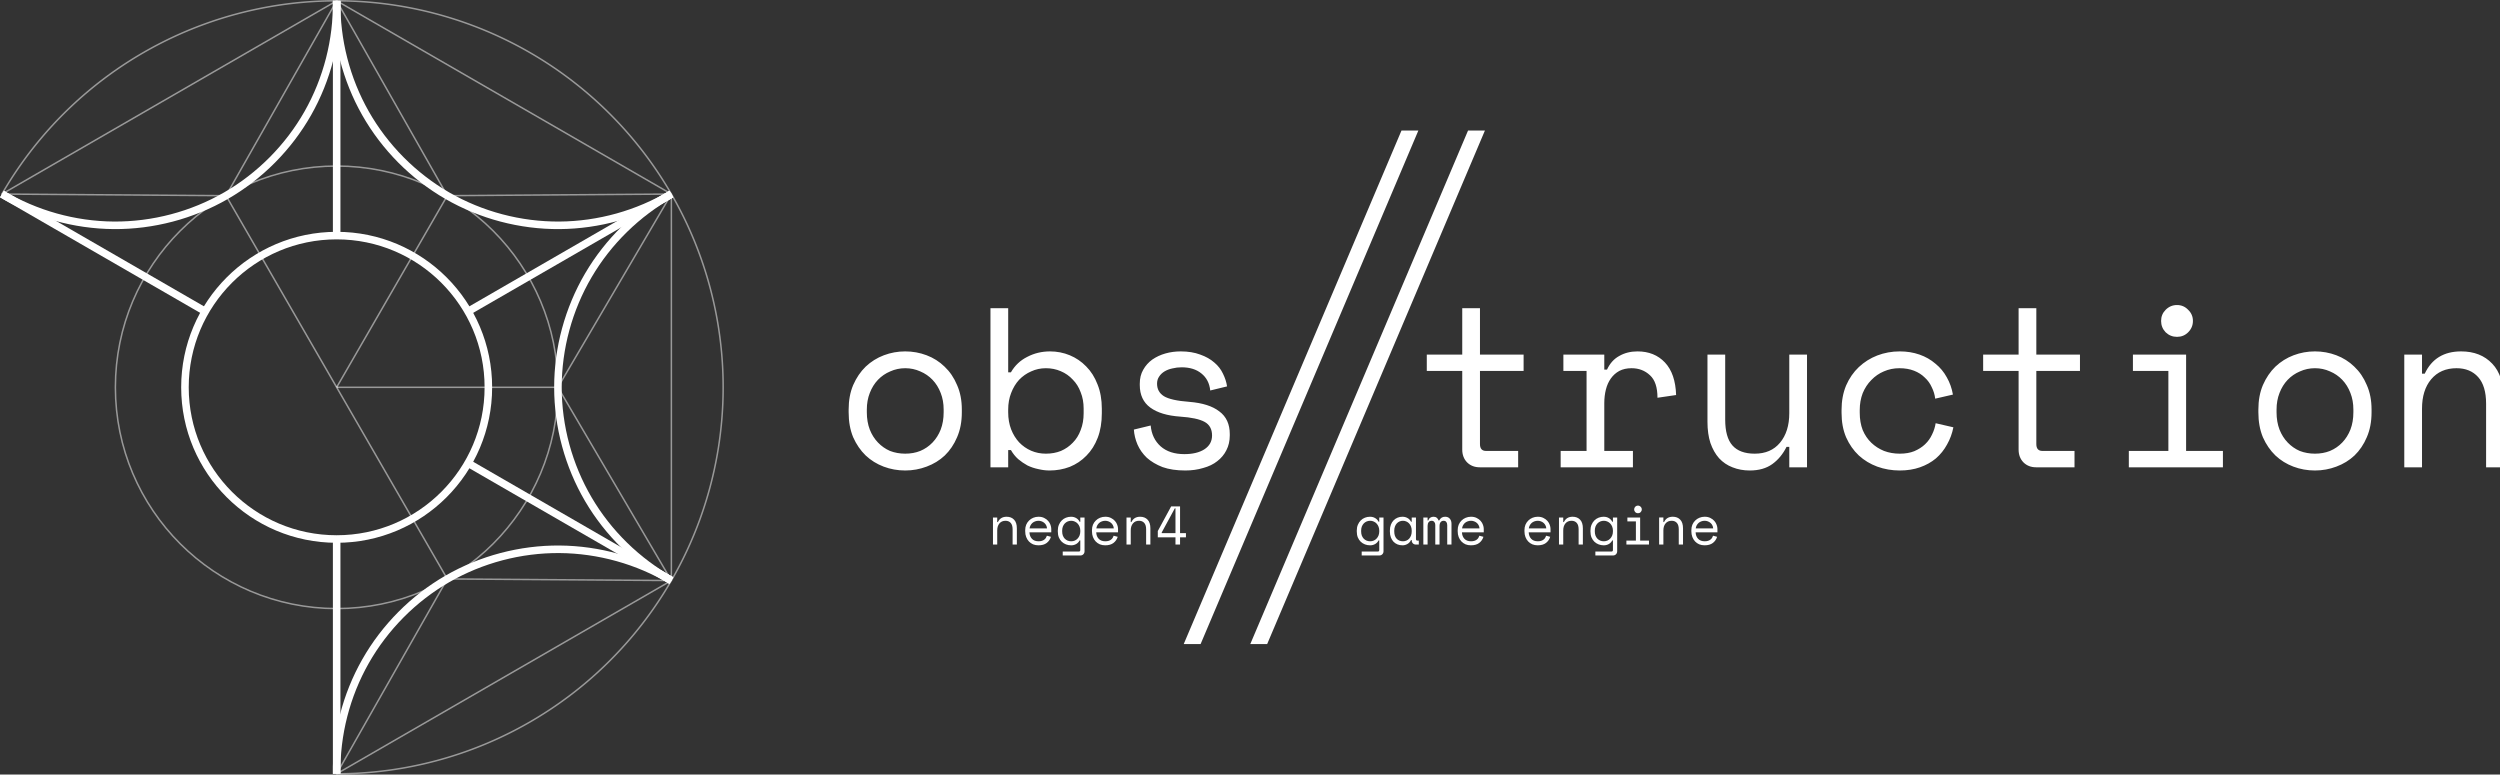 <?xml version="1.0" encoding="UTF-8" standalone="no"?>
<!-- Created with Inkscape (http://www.inkscape.org/) -->

<svg
   width="1652.609"
   height="512.016"
   viewBox="0 0 437.253 135.471"
   version="1.1"
   id="svg1"
   xml:space="preserve"
   inkscape:version="1.4 (e7c3feb100, 2024-10-09)"
   sodipodi:docname="obstruction-w.svg"
   inkscape:export-filename="obstruction-w.png"
   inkscape:export-xdpi="96"
   inkscape:export-ydpi="96"
   xmlns:inkscape="http://www.inkscape.org/namespaces/inkscape"
   xmlns:sodipodi="http://sodipodi.sourceforge.net/DTD/sodipodi-0.dtd"
   xmlns="http://www.w3.org/2000/svg"
   xmlns:svg="http://www.w3.org/2000/svg"><rect x="0" y="0" width="437.253" height="135.471" fill="#333333" stroke="none"/><sodipodi:namedview
     id="namedview1"
     pagecolor="#505050"
     bordercolor="#eeeeee"
     borderopacity="1"
     inkscape:showpageshadow="0"
     inkscape:pageopacity="0"
     inkscape:pagecheckerboard="0"
     inkscape:deskcolor="#505050"
     inkscape:document-units="mm"
     inkscape:zoom="0.70710678"
     inkscape:cx="868.32713"
     inkscape:cy="268.70058"
     inkscape:window-width="1908"
     inkscape:window-height="1028"
     inkscape:window-x="0"
     inkscape:window-y="0"
     inkscape:window-maximized="1"
     inkscape:current-layer="layer1" /><defs
     id="defs1"><rect
       x="605"
       y="344.945"
       width="530"
       height="157.055"
       id="rect21" /><rect
       x="624"
       y="140"
       width="1258"
       height="307.051"
       id="rect1" /><inkscape:path-effect
       effect="spiro"
       id="path-effect20"
       is_visible="true"
       lpeversion="1" /><inkscape:path-effect
       effect="spiro"
       id="path-effect19"
       is_visible="true"
       lpeversion="1" /><inkscape:path-effect
       effect="spiro"
       id="path-effect18"
       is_visible="true"
       lpeversion="1" /><inkscape:path-effect
       effect="spiro"
       id="path-effect17"
       is_visible="true"
       lpeversion="1" /><inkscape:path-effect
       effect="spiro"
       id="path-effect16"
       is_visible="true"
       lpeversion="1" /><rect
       x="624"
       y="140"
       width="1258"
       height="307.051"
       id="rect20" /><rect
       x="605"
       y="344.945"
       width="530"
       height="157.055"
       id="rect2" /></defs><g
     inkscape:label="obstruction"
     inkscape:groupmode="layer"
     id="layer1"
     transform="translate(-8.85,0.006)"><g
       id="g1"
       transform="matrix(-0.998,0,0,-0.998,135.33,135.332)"
       inkscape:label="icon"><g
         inkscape:label="EBO"
         id="layer1-5"
         inkscape:highlight-color="#ba99c0"
         style="display:inline;fill:none;stroke:#ffffff;stroke-width:1.323;stroke-dasharray:none"><circle
           style="fill:none;stroke:#ffffff;stroke-width:1.323;stroke-linecap:square;stroke-dasharray:none"
           id="path1"
           r="26.587"
           cy="67.733"
           cx="67.733"
           inkscape:label="core" /><circle
           style="display:inline;fill:none;stroke:#ffffff;stroke-width:0.265;stroke-linecap:square;stroke-dasharray:none;stroke-opacity:0.5"
           id="path2"
           cx="67.733"
           cy="67.733"
           r="38.778"
           inkscape:label="guide" /><path
           style="display:inline;fill:none;stroke:#ffffff;stroke-width:0.265;stroke-linecap:square;stroke-dasharray:none;stroke-opacity:0.5"
           id="circle4"
           inkscape:label="guide2"
           sodipodi:type="arc"
           sodipodi:cx="67.73333"
           sodipodi:cy="67.73333"
           sodipodi:rx="67.73333"
           sodipodi:ry="67.73333"
           sodipodi:start="0.52359878"
           sodipodi:end="4.712389"
           sodipodi:open="true"
           sodipodi:arc-type="arc"
           d="M 126.392,101.6 A 67.733,67.733 0 0 1 44.567,131.382 67.733,67.733 0 0 1 1.029,55.972 67.733,67.733 0 0 1 67.733,0" /><path
           style="fill:none;stroke:#ffffff;stroke-width:1.323;stroke-linecap:butt;stroke-dasharray:none"
           d="M 67.733,41.147 V 0"
           id="path3"
           inkscape:label="Top"
           sodipodi:nodetypes="cc" /><path
           style="fill:none;stroke:#ffffff;stroke-width:1.323;stroke-linecap:butt;stroke-dasharray:none"
           d="M 67.733,94.32 V 135.467"
           id="path6"
           inkscape:label="Bottom" /><path
           style="fill:none;stroke:#ffffff;stroke-width:1.323;stroke-linecap:butt;stroke-dasharray:none"
           d="M 90.758,81.027 126.392,101.6"
           id="path4"
           sodipodi:nodetypes="cc"
           inkscape:label="BRight" /><path
           style="fill:none;stroke:#ffffff;stroke-width:1.323;stroke-linecap:butt;stroke-dasharray:none"
           d="M 44.708,81.027 9.075,101.6"
           id="path5"
           sodipodi:nodetypes="cc"
           inkscape:label="BLeft" /><path
           style="fill:none;stroke:#ffffff;stroke-width:1.323;stroke-linecap:butt;stroke-dasharray:none"
           d="M 44.708,54.44 9.075,33.867"
           id="path7"
           sodipodi:nodetypes="cc"
           inkscape:label="TLeft" /></g><g
         id="layer3"
         inkscape:label="Curves"
         style="display:inline"><path
           style="fill:none;stroke:#ffffff;stroke-width:1.323;stroke-linecap:butt;stroke-dasharray:none"
           d="m 67.733,0 c 0.099,6.862 -1.665,13.742 -5.053,19.71 -3.388,5.968 -8.393,11.008 -14.336,14.44 -5.943,3.431 -12.811,5.245 -19.673,5.195 -6.863,-0.05 -13.703,-1.962 -19.596,-5.479"
           id="path16"
           inkscape:label="TL"
           sodipodi:nodetypes="csssc" /><path
           style="fill:none;stroke:#ffffff;stroke-width:1.323;stroke-linecap:butt;stroke-dasharray:none"
           d="m 9.075,33.867 c 5.992,3.345 11.069,8.313 14.543,14.231 3.474,5.918 5.337,12.772 5.337,19.635 1e-6,6.863 -1.863,13.717 -5.337,19.635 C 20.143,93.287 15.067,98.255 9.075,101.6"
           id="path17"
           inkscape:label="L"
           sodipodi:nodetypes="csssc" /><path
           style="fill:none;stroke:#ffffff;stroke-width:1.323;stroke-linecap:butt;stroke-dasharray:none"
           d="M 67.733,135.467 C 67.833,128.604 66.069,121.724 62.68,115.756 59.292,109.788 54.288,104.748 48.344,101.316 42.401,97.885 35.533,96.072 28.671,96.121 21.808,96.171 14.968,98.083 9.075,101.6"
           id="path18"
           inkscape:label="BL"
           sodipodi:nodetypes="csssc" /><path
           style="fill:none;stroke:#ffffff;stroke-width:1.323;stroke-linecap:butt;stroke-dasharray:none"
           d="m 126.392,101.6 c -5.893,-3.517 -12.734,-5.429 -19.596,-5.479 -6.863,-0.05 -13.73,1.764 -19.673,5.195 -5.943,3.431 -10.948,8.472 -14.336,14.44 -3.388,5.968 -5.152,12.848 -5.053,19.71"
           id="path19"
           sodipodi:nodetypes="ccssc"
           inkscape:label="BR" /></g><g
         id="layer4"
         inkscape:label="Curves Guides"
         inkscape:highlight-color="#21b1f3"
         style="display:inline;stroke-width:0.265;stroke-dasharray:none"><g
           id="g11"
           inkscape:label="lines"
           inkscape:highlight-color="#21f37d"><path
             style="fill:none;stroke:#ffffff;stroke-width:0.265;stroke-linecap:butt;stroke-dasharray:none;stroke-opacity:0.5"
             d="M 67.733,67.733 48.344,34.15"
             id="path8"
             inkscape:label="TL" /><path
             style="fill:none;stroke:#ffffff;stroke-width:0.265;stroke-linecap:butt;stroke-dasharray:none;stroke-opacity:0.5"
             d="M 67.733,67.733 H 28.955"
             id="path9"
             inkscape:label="L" /><path
             style="fill:none;stroke:#ffffff;stroke-width:0.265;stroke-linecap:butt;stroke-dasharray:none;stroke-opacity:0.5"
             d="M 67.733,67.733 48.344,101.316"
             id="path10"
             inkscape:label="BL" /><path
             style="fill:none;stroke:#ffffff;stroke-width:0.265;stroke-linecap:butt;stroke-dasharray:none;stroke-opacity:0.5"
             d="m 67.733,67.733 19.389,33.583"
             id="path11"
             inkscape:label="BR" /></g><path
           style="fill:none;stroke:#ffffff;stroke-width:0.265;stroke-linecap:butt;stroke-linejoin:bevel;stroke-dasharray:none;stroke-opacity:0.5"
           d="M 67.733,0 48.344,34.15 9.075,33.867 Z"
           id="path12"
           inkscape:label="TL" /><path
           style="fill:none;stroke:#ffffff;stroke-width:0.265;stroke-linecap:butt;stroke-linejoin:bevel;stroke-dasharray:none;stroke-opacity:0.5"
           d="M 28.955,67.733 9.075,33.867 9.075,101.6 Z"
           id="path13"
           inkscape:label="L" /><path
           style="fill:none;stroke:#ffffff;stroke-width:0.265;stroke-linecap:butt;stroke-linejoin:bevel;stroke-dasharray:none;stroke-opacity:0.5"
           d="M 9.075,101.6 67.733,135.467 48.344,101.316 Z"
           id="path14"
           inkscape:label="BL" /><path
           style="fill:none;stroke:#ffffff;stroke-width:0.265;stroke-linecap:butt;stroke-linejoin:bevel;stroke-dasharray:none;stroke-opacity:0.5"
           d="M 67.733,135.467 126.392,101.6 87.123,101.316 Z"
           id="path15"
           inkscape:label="BR" /></g></g><path
       d="m 896.3,171.537 h 23.4 v -30.6 h 11.7 v 30.6 h 28.8 v 10.8 h -28.8 v 48.3 q 0,4.5 4.05,4.5 h 21.15 v 10.8 h -25.35 q -5.1,0 -8.4,-3.3 -3.15,-3.3 -3.15,-8.4 v -51.9 h -23.4 z m 90.15,0 h 27 v 9.9 h 1.8 q 2.85,-6.15 8.1,-9 5.25,-3 12,-3 11.25,0 18.15,7.35 6.9,7.35 7.35,21.45 l -12.3,1.8 q 0,-10.35 -4.95,-14.85 -4.95,-4.65 -12.15,-4.65 -4.65,0 -8.1,1.8 -3.3,1.8 -5.55,4.95 -2.25,3.15 -3.3,7.35 -1.05,4.2 -1.05,9 v 31.5 h 18.9 v 10.8 h -47.7 v -10.8 h 17.1 v -52.8 h -15.3 z m 149.1,0 h 11.7 v 74.4 h -11.7 v -13.5 h -1.8 q -3.6,7.2 -9.45,11.4 -5.85,4.2 -14.85,4.2 -6.15,0 -11.4,-2.1 -5.1,-1.95 -8.85,-6 -3.6,-4.05 -5.7,-10.05 -1.95,-6 -1.95,-13.95 v -44.4 h 11.7 v 42.9 q 0,11.7 4.8,17.1 4.8,5.4 14.7,5.4 10.65,0 16.65,-7.2 6.15,-7.35 6.15,-19.5 z m 108.3,48 q -1.2,6.15 -4.2,11.4 -2.85,5.25 -7.35,9.15 -4.5,3.75 -10.5,5.85 -6,2.1 -13.35,2.1 -7.8,0 -14.85,-2.55 -6.9,-2.55 -12.15,-7.35 -5.25,-4.95 -8.4,-12 -3,-7.05 -3,-16.2 v -1.8 q 0,-9 3,-16.2 3.15,-7.2 8.4,-12.15 5.25,-4.95 12.15,-7.65 7.05,-2.7 14.85,-2.7 7.05,0 13.05,2.1 6,2.1 10.5,6 4.65,3.75 7.5,9 3,5.25 4.05,11.4 l -11.7,2.7 q -0.45,-3.9 -2.25,-7.5 -1.65,-3.75 -4.65,-6.45 -2.85,-2.85 -7.05,-4.5 -4.2,-1.65 -9.75,-1.65 -5.4,0 -10.2,2.1 -4.65,1.95 -8.25,5.7 -3.6,3.6 -5.7,8.7 -1.95,5.1 -1.95,11.1 v 1.8 q 0,6.3 1.95,11.4 2.1,4.95 5.7,8.4 3.6,3.45 8.4,5.4 4.8,1.8 10.35,1.8 5.55,0 9.6,-1.65 4.2,-1.8 7.05,-4.5 3,-2.85 4.65,-6.45 1.8,-3.6 2.4,-7.5 z m 19.65,-48 h 23.4 v -30.6 h 11.7 v 30.6 h 28.8 v 10.8 h -28.8 v 48.3 q 0,4.5 4.05,4.5 h 21.15 v 10.8 h -25.35 q -5.1,0 -8.4,-3.3 -3.15,-3.3 -3.15,-8.4 v -51.9 h -23.4 z m 117.45,-22.2 q 0,-4.35 3,-7.35 3.15,-3.15 7.5,-3.15 4.35,0 7.35,3.15 3.15,3 3.15,7.35 0,4.35 -3.15,7.5 -3,3 -7.35,3 -4.35,0 -7.5,-3 -3,-3.15 -3,-7.5 z m -21.3,85.8 h 26.1 v -52.8 h -23.4 v -10.8 h 35.1 v 63.6 h 24.3 v 10.8 h -62.1 z m 160.2,-25.5 q 0,9.3 -3.15,16.5 -3,7.05 -8.1,12 -5.1,4.8 -12,7.35 -6.75,2.55 -14.1,2.55 -7.5,0 -14.25,-2.55 -6.75,-2.55 -11.85,-7.35 -5.1,-4.95 -8.25,-12 -3,-7.2 -3,-16.5 v -1.8 q 0,-9.15 3,-16.2 3.15,-7.2 8.25,-12.15 5.25,-4.95 12,-7.5 6.75,-2.55 14.1,-2.55 7.35,0 14.1,2.55 6.75,2.55 11.85,7.5 5.25,4.95 8.25,12.15 3.15,7.05 3.15,16.2 z m -37.35,27.3 q 5.4,0 9.9,-1.8 4.65,-1.95 8.1,-5.55 3.45,-3.6 5.4,-8.55 1.95,-5.1 1.95,-11.4 v -1.8 q 0,-6 -1.95,-10.95 -1.95,-5.1 -5.4,-8.7 -3.45,-3.6 -8.1,-5.55 -4.65,-2.1 -9.9,-2.1 -5.25,0 -9.9,2.1 -4.65,1.95 -8.1,5.55 -3.45,3.6 -5.4,8.7 -1.95,4.95 -1.95,10.95 v 1.8 q 0,6.3 1.95,11.4 1.95,4.95 5.4,8.55 3.45,3.6 7.95,5.55 4.65,1.8 10.05,1.8 z m 70.65,9 h -11.7 v -74.4 h 11.7 v 12.6 h 1.8 q 6.9,-14.7 24,-14.7 12.9,0 20.55,8.1 7.65,7.95 7.65,24 v 44.4 h -11.7 v -42 q 0,-11.7 -5.25,-17.55 -5.25,-5.85 -14.25,-5.85 -10.65,0 -16.8,7.35 -6,7.2 -6,19.35 z"
       id="text1"
       style="font-size:150px;line-height:0.9;font-family:'SpaceMono Nerd Font';-inkscape-font-specification:'SpaceMono Nerd Font';text-align:center;white-space:pre;fill:#ffffff;stroke-width:5;stroke-linecap:square;stroke-linejoin:bevel"
       inkscape:label="text"
       transform="matrix(0.265,0,0,0.265,20.878,16.553)"
       aria-label="truction" /><path
       d="m 1198.55,209.637 q 0,9.3 -3.15,16.5 -3,7.05 -8.1,12 -5.1,4.8 -12,7.35 -6.75,2.55 -14.1,2.55 -7.5,0 -14.25,-2.55 -6.75,-2.55 -11.85,-7.35 -5.1,-4.95 -8.25,-12 -3,-7.2 -3,-16.5 v -1.8 q 0,-9.15 3,-16.2 3.15,-7.2 8.25,-12.15 5.25,-4.95 12,-7.5 6.75,-2.55 14.1,-2.55 7.35,0 14.1,2.55 6.75,2.55 11.85,7.5 5.25,4.95 8.25,12.15 3.15,7.05 3.15,16.2 z m -37.35,27.3 q 5.4,0 9.9,-1.8 4.65,-1.95 8.1,-5.55 3.45,-3.6 5.4,-8.55 1.95,-5.1 1.95,-11.4 v -1.8 q 0,-6 -1.95,-10.95 -1.95,-5.1 -5.4,-8.7 -3.45,-3.6 -8.1,-5.55 -4.65,-2.1 -9.9,-2.1 -5.25,0 -9.9,2.1 -4.65,1.95 -8.1,5.55 -3.45,3.6 -5.4,8.7 -1.95,4.95 -1.95,10.95 v 1.8 q 0,6.3 1.95,11.4 1.95,4.95 5.4,8.55 3.45,3.6 7.95,5.55 4.65,1.8 10.05,1.8 z m 67.95,9 h -11.7 v -105 h 11.7 v 42.3 h 1.8 q 3.9,-6.75 10.8,-10.2 6.9,-3.6 15,-3.6 6.9,0 13.05,2.55 6.15,2.55 10.8,7.35 4.8,4.8 7.5,11.85 2.85,7.05 2.85,16.05 v 3 q 0,9.15 -2.7,16.2 -2.7,7.05 -7.5,11.85 -4.65,4.8 -10.95,7.35 -6.3,2.4 -13.35,2.4 -3.6,0 -7.35,-0.9 -3.75,-0.75 -7.2,-2.4 -3.3,-1.8 -6.15,-4.2 -2.85,-2.55 -4.8,-6 h -1.8 z m 24.9,-9 q 5.4,0 9.9,-1.8 4.5,-1.95 7.8,-5.4 3.45,-3.45 5.25,-8.4 1.95,-4.95 1.95,-11.1 v -3 q 0,-6 -1.95,-10.8 -1.8,-4.95 -5.25,-8.4 -3.3,-3.6 -7.95,-5.55 -4.5,-1.95 -9.75,-1.95 -5.25,0 -9.75,2.1 -4.5,1.95 -7.95,5.55 -3.3,3.6 -5.25,8.7 -1.95,4.95 -1.95,10.95 v 1.8 q 0,6.15 1.95,11.25 1.95,4.95 5.25,8.55 3.45,3.6 7.95,5.55 4.5,1.95 9.75,1.95 z m 73.35,-46.2 q 0,5.4 4.5,8.25 4.65,2.85 16.8,3.75 13.05,1.05 19.8,6.3 6.9,5.1 6.9,15 v 0.9 q 0,5.4 -2.25,9.75 -2.1,4.2 -6,7.2 -3.75,3 -9.3,4.5 -5.4,1.65 -11.85,1.65 -8.7,0 -15,-2.25 -6.15,-2.4 -10.35,-6.15 -4.05,-3.9 -6.15,-8.7 -2.1,-4.95 -2.4,-9.9 l 11.1,-2.7 q 0.75,8.55 6.6,13.8 5.85,5.1 15.6,5.1 8.25,0 13.2,-3.15 5.1,-3.3 5.1,-9.15 0,-6.3 -4.95,-9 -4.95,-2.7 -16.05,-3.45 -12.9,-0.9 -19.8,-6 -6.9,-5.1 -6.9,-14.85 v -0.9 q 0,-5.25 2.25,-9.15 2.25,-4.05 6,-6.75 3.9,-2.7 8.7,-4.05 4.8,-1.35 10.05,-1.35 7.35,0 12.9,2.1 5.55,1.95 9.3,5.25 3.75,3.15 5.7,7.35 2.1,4.2 2.7,8.4 l -11.1,2.7 q -0.75,-7.2 -5.85,-11.25 -4.95,-4.05 -13.05,-4.05 -3.15,0 -6.15,0.75 -2.85,0.6 -5.1,1.95 -2.25,1.35 -3.6,3.45 -1.35,1.95 -1.35,4.65 z"
       id="text20"
       style="font-size:150px;line-height:0.9;font-family:'SpaceMono Nerd Font';-inkscape-font-specification:'SpaceMono Nerd Font';text-align:center;white-space:pre;fill:#ffffff;stroke-width:5;stroke-linecap:square;stroke-linejoin:bevel"
       inkscape:label="text"
       transform="matrix(0.265,0,0,0.265,-140.541,16.553)"
       aria-label="obs" /><path
       style="fill:#ffffff;stroke:none;stroke-width:0.877;stroke-linecap:square;stroke-linejoin:bevel"
       d="m 215.885,112.642 38.087,-89.817 h 2.952 l -38.087,89.817 z"
       id="path20"
       inkscape:label="left-sl"
       sodipodi:nodetypes="ccccc" /><path
       style="fill:#ffffff;stroke:none;stroke-width:0.877;stroke-linecap:square;stroke-linejoin:bevel"
       d="m 227.527,112.642 38.087,-89.817 h 2.952 l -38.087,89.817 z"
       id="path20-4"
       inkscape:label="left-sl"
       sodipodi:nodetypes="ccccc" /></g><g
     inkscape:groupmode="layer"
     id="layer2"
     inkscape:label="subtitle"
     transform="translate(-8.85,0.006)"><path
       d="m 809.844,370.37 h -2.808 v -17.856 h 2.808 v 3.024 h 0.432 q 1.656,-3.528 5.76,-3.528 3.096,0 4.932,1.944 1.836,1.908 1.836,5.76 v 10.656 h -2.808 v -10.08 q 0,-2.808 -1.26,-4.212 -1.26,-1.404 -3.42,-1.404 -2.556,0 -4.032,1.764 -1.44,1.728 -1.44,4.644 z m 21.276,-8.064 q 0.108,2.664 1.656,4.284 1.548,1.62 4.32,1.62 1.26,0 2.196,-0.288 0.936,-0.288 1.584,-0.792 0.684,-0.504 1.08,-1.152 0.432,-0.684 0.684,-1.44 l 2.664,0.72 q -0.756,2.484 -2.808,4.068 -2.016,1.548 -5.472,1.548 -1.908,0 -3.528,-0.648 -1.584,-0.684 -2.736,-1.908 -1.152,-1.224 -1.8,-2.916 -0.648,-1.692 -0.648,-3.744 v -0.864 q 0,-1.872 0.648,-3.492 0.684,-1.62 1.872,-2.772 1.188,-1.188 2.772,-1.836 1.62,-0.684 3.492,-0.684 2.196,0 3.78,0.828 1.62,0.792 2.628,1.98 1.044,1.188 1.512,2.592 0.504,1.404 0.504,2.592 v 2.304 z m 5.976,-7.632 q -1.188,0 -2.232,0.396 -1.008,0.36 -1.8,1.044 -0.756,0.684 -1.26,1.62 -0.468,0.9 -0.612,1.98 h 11.52 q -0.072,-1.152 -0.576,-2.088 -0.468,-0.936 -1.26,-1.584 -0.756,-0.648 -1.764,-1.008 -0.972,-0.36 -2.016,-0.36 z m 27.576,12.96 h -0.432 q -0.864,1.62 -2.376,2.448 -1.476,0.792 -3.24,0.792 -1.8,0 -3.384,-0.612 -1.584,-0.612 -2.808,-1.764 -1.188,-1.152 -1.908,-2.844 -0.684,-1.728 -0.684,-3.924 v -0.576 q 0,-2.16 0.72,-3.852 0.72,-1.728 1.908,-2.88 1.188,-1.188 2.772,-1.8 1.584,-0.612 3.312,-0.612 1.944,0 3.384,0.864 1.476,0.828 2.304,2.448 h 0.432 v -2.808 h 2.808 v 22.248 q 0,1.224 -0.792,2.016 -0.756,0.792 -1.98,0.792 h -11.628 v -2.592 h 10.62 q 0.972,0 0.972,-1.08 z m -5.976,0.576 q 1.26,0 2.34,-0.468 1.08,-0.468 1.872,-1.332 0.828,-0.864 1.296,-2.052 0.468,-1.224 0.468,-2.7 v -0.432 q 0,-1.44 -0.468,-2.628 -0.468,-1.224 -1.296,-2.088 -0.792,-0.864 -1.908,-1.332 -1.08,-0.504 -2.304,-0.504 -1.26,0 -2.376,0.468 -1.08,0.468 -1.908,1.332 -0.792,0.864 -1.26,2.052 -0.432,1.188 -0.432,2.628 v 0.576 q 0,1.512 0.432,2.7 0.468,1.188 1.26,2.052 0.828,0.828 1.908,1.296 1.08,0.432 2.376,0.432 z m 16.488,-5.904 q 0.108,2.664 1.656,4.284 1.548,1.62 4.32,1.62 1.26,0 2.196,-0.288 0.936,-0.288 1.584,-0.792 0.684,-0.504 1.08,-1.152 0.432,-0.684 0.684,-1.44 l 2.664,0.72 q -0.756,2.484 -2.808,4.068 -2.016,1.548 -5.472,1.548 -1.908,0 -3.528,-0.648 -1.584,-0.684 -2.736,-1.908 -1.152,-1.224 -1.8,-2.916 -0.648,-1.692 -0.648,-3.744 v -0.864 q 0,-1.872 0.648,-3.492 0.684,-1.62 1.872,-2.772 1.188,-1.188 2.772,-1.836 1.62,-0.684 3.492,-0.684 2.196,0 3.78,0.828 1.62,0.792 2.628,1.98 1.044,1.188 1.512,2.592 0.504,1.404 0.504,2.592 v 2.304 z m 5.976,-7.632 q -1.188,0 -2.232,0.396 -1.008,0.36 -1.8,1.044 -0.756,0.684 -1.26,1.62 -0.468,0.9 -0.612,1.98 h 11.52 q -0.072,-1.152 -0.576,-2.088 -0.468,-0.936 -1.26,-1.584 -0.756,-0.648 -1.764,-1.008 -0.972,-0.36 -2.016,-0.36 z m 16.812,15.696 h -2.808 v -17.856 h 2.808 v 3.024 h 0.432 q 1.656,-3.528 5.76,-3.528 3.096,0 4.932,1.944 1.836,1.908 1.836,5.76 v 10.656 h -2.808 v -10.08 q 0,-2.808 -1.26,-4.212 -1.26,-1.404 -3.42,-1.404 -2.556,0 -4.032,1.764 -1.44,1.728 -1.44,4.644 z m 26.676,-25.2 h 5.868 v 17.64 h 3.888 v 2.808 h -3.888 v 4.752 h -3.024 v -4.752 h -11.664 v -4.176 z m -6.228,17.208 v 0.432 h 9.072 v -16.344 h -0.432 z"
       id="text21"
       style="font-size:36px;line-height:0.9;font-family:'SpaceMono Nerd Font';-inkscape-font-specification:'SpaceMono Nerd Font';text-align:center;white-space:pre;fill:#ffffff;stroke-width:5;stroke-linecap:square;stroke-linejoin:bevel"
       inkscape:label="negen4"
       transform="matrix(0.265,0,0,0.265,-31.343,-2.91)"
       aria-label="negen4" /><path
       d="m 765.528,367.634 h -0.432 q -0.864,1.62 -2.376,2.448 -1.476,0.792 -3.24,0.792 -1.8,0 -3.384,-0.612 -1.584,-0.612 -2.808,-1.764 -1.188,-1.152 -1.908,-2.844 -0.684,-1.728 -0.684,-3.924 v -0.576 q 0,-2.16 0.72,-3.852 0.72,-1.728 1.908,-2.88 1.188,-1.188 2.772,-1.8 1.584,-0.612 3.312,-0.612 1.944,0 3.384,0.864 1.476,0.828 2.304,2.448 h 0.432 v -2.808 h 2.808 v 22.248 q 0,1.224 -0.792,2.016 -0.756,0.792 -1.98,0.792 h -11.628 v -2.592 h 10.62 q 0.972,0 0.972,-1.08 z m -5.976,0.576 q 1.26,0 2.34,-0.468 1.08,-0.468 1.872,-1.332 0.828,-0.864 1.296,-2.052 0.468,-1.224 0.468,-2.7 v -0.432 q 0,-1.44 -0.468,-2.628 -0.468,-1.224 -1.296,-2.088 -0.792,-0.864 -1.908,-1.332 -1.08,-0.504 -2.304,-0.504 -1.26,0 -2.376,0.468 -1.08,0.468 -1.908,1.332 -0.792,0.864 -1.26,2.052 -0.432,1.188 -0.432,2.628 v 0.576 q 0,1.512 0.432,2.7 0.468,1.188 1.26,2.052 0.828,0.828 1.908,1.296 1.08,0.432 2.376,0.432 z m 27.396,-0.864 h -0.432 q -0.864,1.8 -2.412,2.664 -1.512,0.864 -3.204,0.864 -1.764,0 -3.276,-0.576 -1.512,-0.612 -2.664,-1.764 -1.116,-1.188 -1.764,-2.88 -0.648,-1.692 -0.648,-3.924 v -0.576 q 0,-2.196 0.648,-3.888 0.648,-1.692 1.764,-2.844 1.152,-1.188 2.664,-1.8 1.512,-0.612 3.204,-0.612 1.836,0 3.312,0.828 1.512,0.792 2.376,2.484 h 0.432 v -2.808 h 2.808 v 14.184 q 0,1.08 0.972,1.08 h 0.9 v 2.592 h -1.908 q -1.224,0 -2.016,-0.792 -0.756,-0.792 -0.756,-2.016 z m -5.76,0.864 q 1.26,0 2.304,-0.468 1.08,-0.468 1.836,-1.332 0.756,-0.864 1.188,-2.052 0.432,-1.224 0.432,-2.7 v -0.432 q 0,-1.44 -0.432,-2.628 -0.432,-1.224 -1.224,-2.088 -0.756,-0.864 -1.836,-1.332 -1.044,-0.504 -2.268,-0.504 -1.26,0 -2.304,0.468 -1.044,0.468 -1.836,1.332 -0.756,0.828 -1.188,2.052 -0.432,1.188 -0.432,2.628 v 0.576 q 0,3.06 1.584,4.788 1.62,1.692 4.176,1.692 z m 32.004,2.16 h -2.808 v -12.816 q 0,-1.26 -0.576,-2.052 -0.576,-0.828 -1.836,-0.828 -1.188,0 -1.944,0.9 -0.72,0.864 -0.72,2.7 v 12.096 h -2.808 v -12.96 q 0,-1.188 -0.648,-1.944 -0.648,-0.792 -1.728,-0.792 -1.296,0 -2.016,0.936 -0.684,0.936 -0.684,2.448 v 12.312 h -2.808 v -17.856 h 2.808 v 1.944 h 0.432 q 0.468,-1.26 1.368,-1.836 0.9,-0.612 2.124,-0.612 1.296,0 2.124,0.684 0.864,0.684 1.188,1.764 h 0.432 q 1.224,-2.448 3.888,-2.448 2.016,0 3.096,1.296 1.116,1.26 1.116,3.312 z m 6.912,-8.064 q 0.108,2.664 1.656,4.284 1.548,1.62 4.32,1.62 1.26,0 2.196,-0.288 0.936,-0.288 1.584,-0.792 0.684,-0.504 1.08,-1.152 0.432,-0.684 0.684,-1.44 l 2.664,0.72 q -0.756,2.484 -2.808,4.068 -2.016,1.548 -5.472,1.548 -1.908,0 -3.528,-0.648 -1.584,-0.684 -2.736,-1.908 -1.152,-1.224 -1.8,-2.916 -0.648,-1.692 -0.648,-3.744 v -0.864 q 0,-1.872 0.648,-3.492 0.684,-1.62 1.872,-2.772 1.188,-1.188 2.772,-1.836 1.62,-0.684 3.492,-0.684 2.196,0 3.78,0.828 1.62,0.792 2.628,1.98 1.044,1.188 1.512,2.592 0.504,1.404 0.504,2.592 v 2.304 z m 5.976,-7.632 q -1.188,0 -2.232,0.396 -1.008,0.36 -1.8,1.044 -0.756,0.684 -1.26,1.62 -0.468,0.9 -0.612,1.98 h 11.52 q -0.072,-1.152 -0.576,-2.088 -0.468,-0.936 -1.26,-1.584 -0.756,-0.648 -1.764,-1.008 -0.972,-0.36 -2.016,-0.36 z m 38.088,7.632 q 0.108,2.664 1.656,4.284 1.548,1.62 4.32,1.62 1.26,0 2.196,-0.288 0.936,-0.288 1.584,-0.792 0.684,-0.504 1.08,-1.152 0.432,-0.684 0.684,-1.44 l 2.664,0.72 q -0.756,2.484 -2.808,4.068 -2.016,1.548 -5.472,1.548 -1.908,0 -3.528,-0.648 -1.584,-0.684 -2.736,-1.908 -1.152,-1.224 -1.8,-2.916 -0.648,-1.692 -0.648,-3.744 v -0.864 q 0,-1.872 0.648,-3.492 0.684,-1.62 1.872,-2.772 1.188,-1.188 2.772,-1.836 1.62,-0.684 3.492,-0.684 2.196,0 3.78,0.828 1.62,0.792 2.628,1.98 1.044,1.188 1.512,2.592 0.504,1.404 0.504,2.592 v 2.304 z m 5.976,-7.632 q -1.188,0 -2.232,0.396 -1.008,0.36 -1.8,1.044 -0.756,0.684 -1.26,1.62 -0.468,0.9 -0.612,1.98 h 11.52 q -0.072,-1.152 -0.576,-2.088 -0.468,-0.936 -1.26,-1.584 -0.756,-0.648 -1.764,-1.008 -0.972,-0.36 -2.016,-0.36 z m 16.812,15.696 h -2.808 v -17.856 h 2.808 v 3.024 h 0.432 q 1.656,-3.528 5.76,-3.528 3.096,0 4.932,1.944 1.836,1.908 1.836,5.76 v 10.656 h -2.808 v -10.08 q 0,-2.808 -1.26,-4.212 -1.26,-1.404 -3.42,-1.404 -2.556,0 -4.032,1.764 -1.44,1.728 -1.44,4.644 z m 32.796,-2.736 h -0.432 q -0.864,1.62 -2.376,2.448 -1.476,0.792 -3.24,0.792 -1.8,0 -3.384,-0.612 -1.584,-0.612 -2.808,-1.764 -1.188,-1.152 -1.908,-2.844 -0.684,-1.728 -0.684,-3.924 v -0.576 q 0,-2.16 0.72,-3.852 0.72,-1.728 1.908,-2.88 1.188,-1.188 2.772,-1.8 1.584,-0.612 3.312,-0.612 1.944,0 3.384,0.864 1.476,0.828 2.304,2.448 h 0.432 v -2.808 h 2.808 v 22.248 q 0,1.224 -0.792,2.016 -0.756,0.792 -1.98,0.792 h -11.628 v -2.592 h 10.62 q 0.972,0 0.972,-1.08 z m -5.976,0.576 q 1.26,0 2.34,-0.468 1.08,-0.468 1.872,-1.332 0.828,-0.864 1.296,-2.052 0.468,-1.224 0.468,-2.7 v -0.432 q 0,-1.44 -0.468,-2.628 -0.468,-1.224 -1.296,-2.088 -0.792,-0.864 -1.908,-1.332 -1.08,-0.504 -2.304,-0.504 -1.26,0 -2.376,0.468 -1.08,0.468 -1.908,1.332 -0.792,0.864 -1.26,2.052 -0.432,1.188 -0.432,2.628 v 0.576 q 0,1.512 0.432,2.7 0.468,1.188 1.26,2.052 0.828,0.828 1.908,1.296 1.08,0.432 2.376,0.432 z m 19.98,-21.024 q 0,-1.044 0.72,-1.764 0.756,-0.756 1.8,-0.756 1.044,0 1.764,0.756 0.756,0.72 0.756,1.764 0,1.044 -0.756,1.8 -0.72,0.72 -1.764,0.72 -1.044,0 -1.8,-0.72 -0.72,-0.756 -0.72,-1.8 z m -5.112,20.592 h 6.264 v -12.672 h -5.616 v -2.592 h 8.424 v 15.264 h 5.832 v 2.592 h -14.904 z m 24.408,2.592 h -2.808 v -17.856 h 2.808 v 3.024 h 0.432 q 1.656,-3.528 5.76,-3.528 3.096,0 4.932,1.944 1.836,1.908 1.836,5.76 v 10.656 h -2.808 v -10.08 q 0,-2.808 -1.26,-4.212 -1.26,-1.404 -3.42,-1.404 -2.556,0 -4.032,1.764 -1.44,1.728 -1.44,4.644 z m 21.276,-8.064 q 0.108,2.664 1.656,4.284 1.548,1.62 4.32,1.62 1.26,0 2.196,-0.288 0.936,-0.288 1.584,-0.792 0.684,-0.504 1.08,-1.152 0.432,-0.684 0.684,-1.44 l 2.664,0.72 q -0.756,2.484 -2.808,4.068 -2.016,1.548 -5.472,1.548 -1.908,0 -3.528,-0.648 -1.584,-0.684 -2.736,-1.908 -1.152,-1.224 -1.8,-2.916 -0.648,-1.692 -0.648,-3.744 v -0.864 q 0,-1.872 0.648,-3.492 0.684,-1.62 1.872,-2.772 1.188,-1.188 2.772,-1.836 1.62,-0.684 3.492,-0.684 2.196,0 3.78,0.828 1.62,0.792 2.628,1.98 1.044,1.188 1.512,2.592 0.504,1.404 0.504,2.592 v 2.304 z m 5.976,-7.632 q -1.188,0 -2.232,0.396 -1.008,0.36 -1.8,1.044 -0.756,0.684 -1.26,1.62 -0.468,0.9 -0.612,1.98 h 11.52 q -0.072,-1.152 -0.576,-2.088 -0.468,-0.936 -1.26,-1.584 -0.756,-0.648 -1.764,-1.008 -0.972,-0.36 -2.016,-0.36 z"
       id="text2"
       style="font-size:36px;line-height:0.9;font-family:'SpaceMono Nerd Font';-inkscape-font-specification:'SpaceMono Nerd Font';text-align:center;white-space:pre;fill:#ffffff;stroke-width:5;stroke-linecap:square;stroke-linejoin:bevel"
       inkscape:label="game-engine"
       transform="matrix(0.265,0,0,0.265,47.219,-2.91)"
       aria-label="game engine" /></g></svg>
